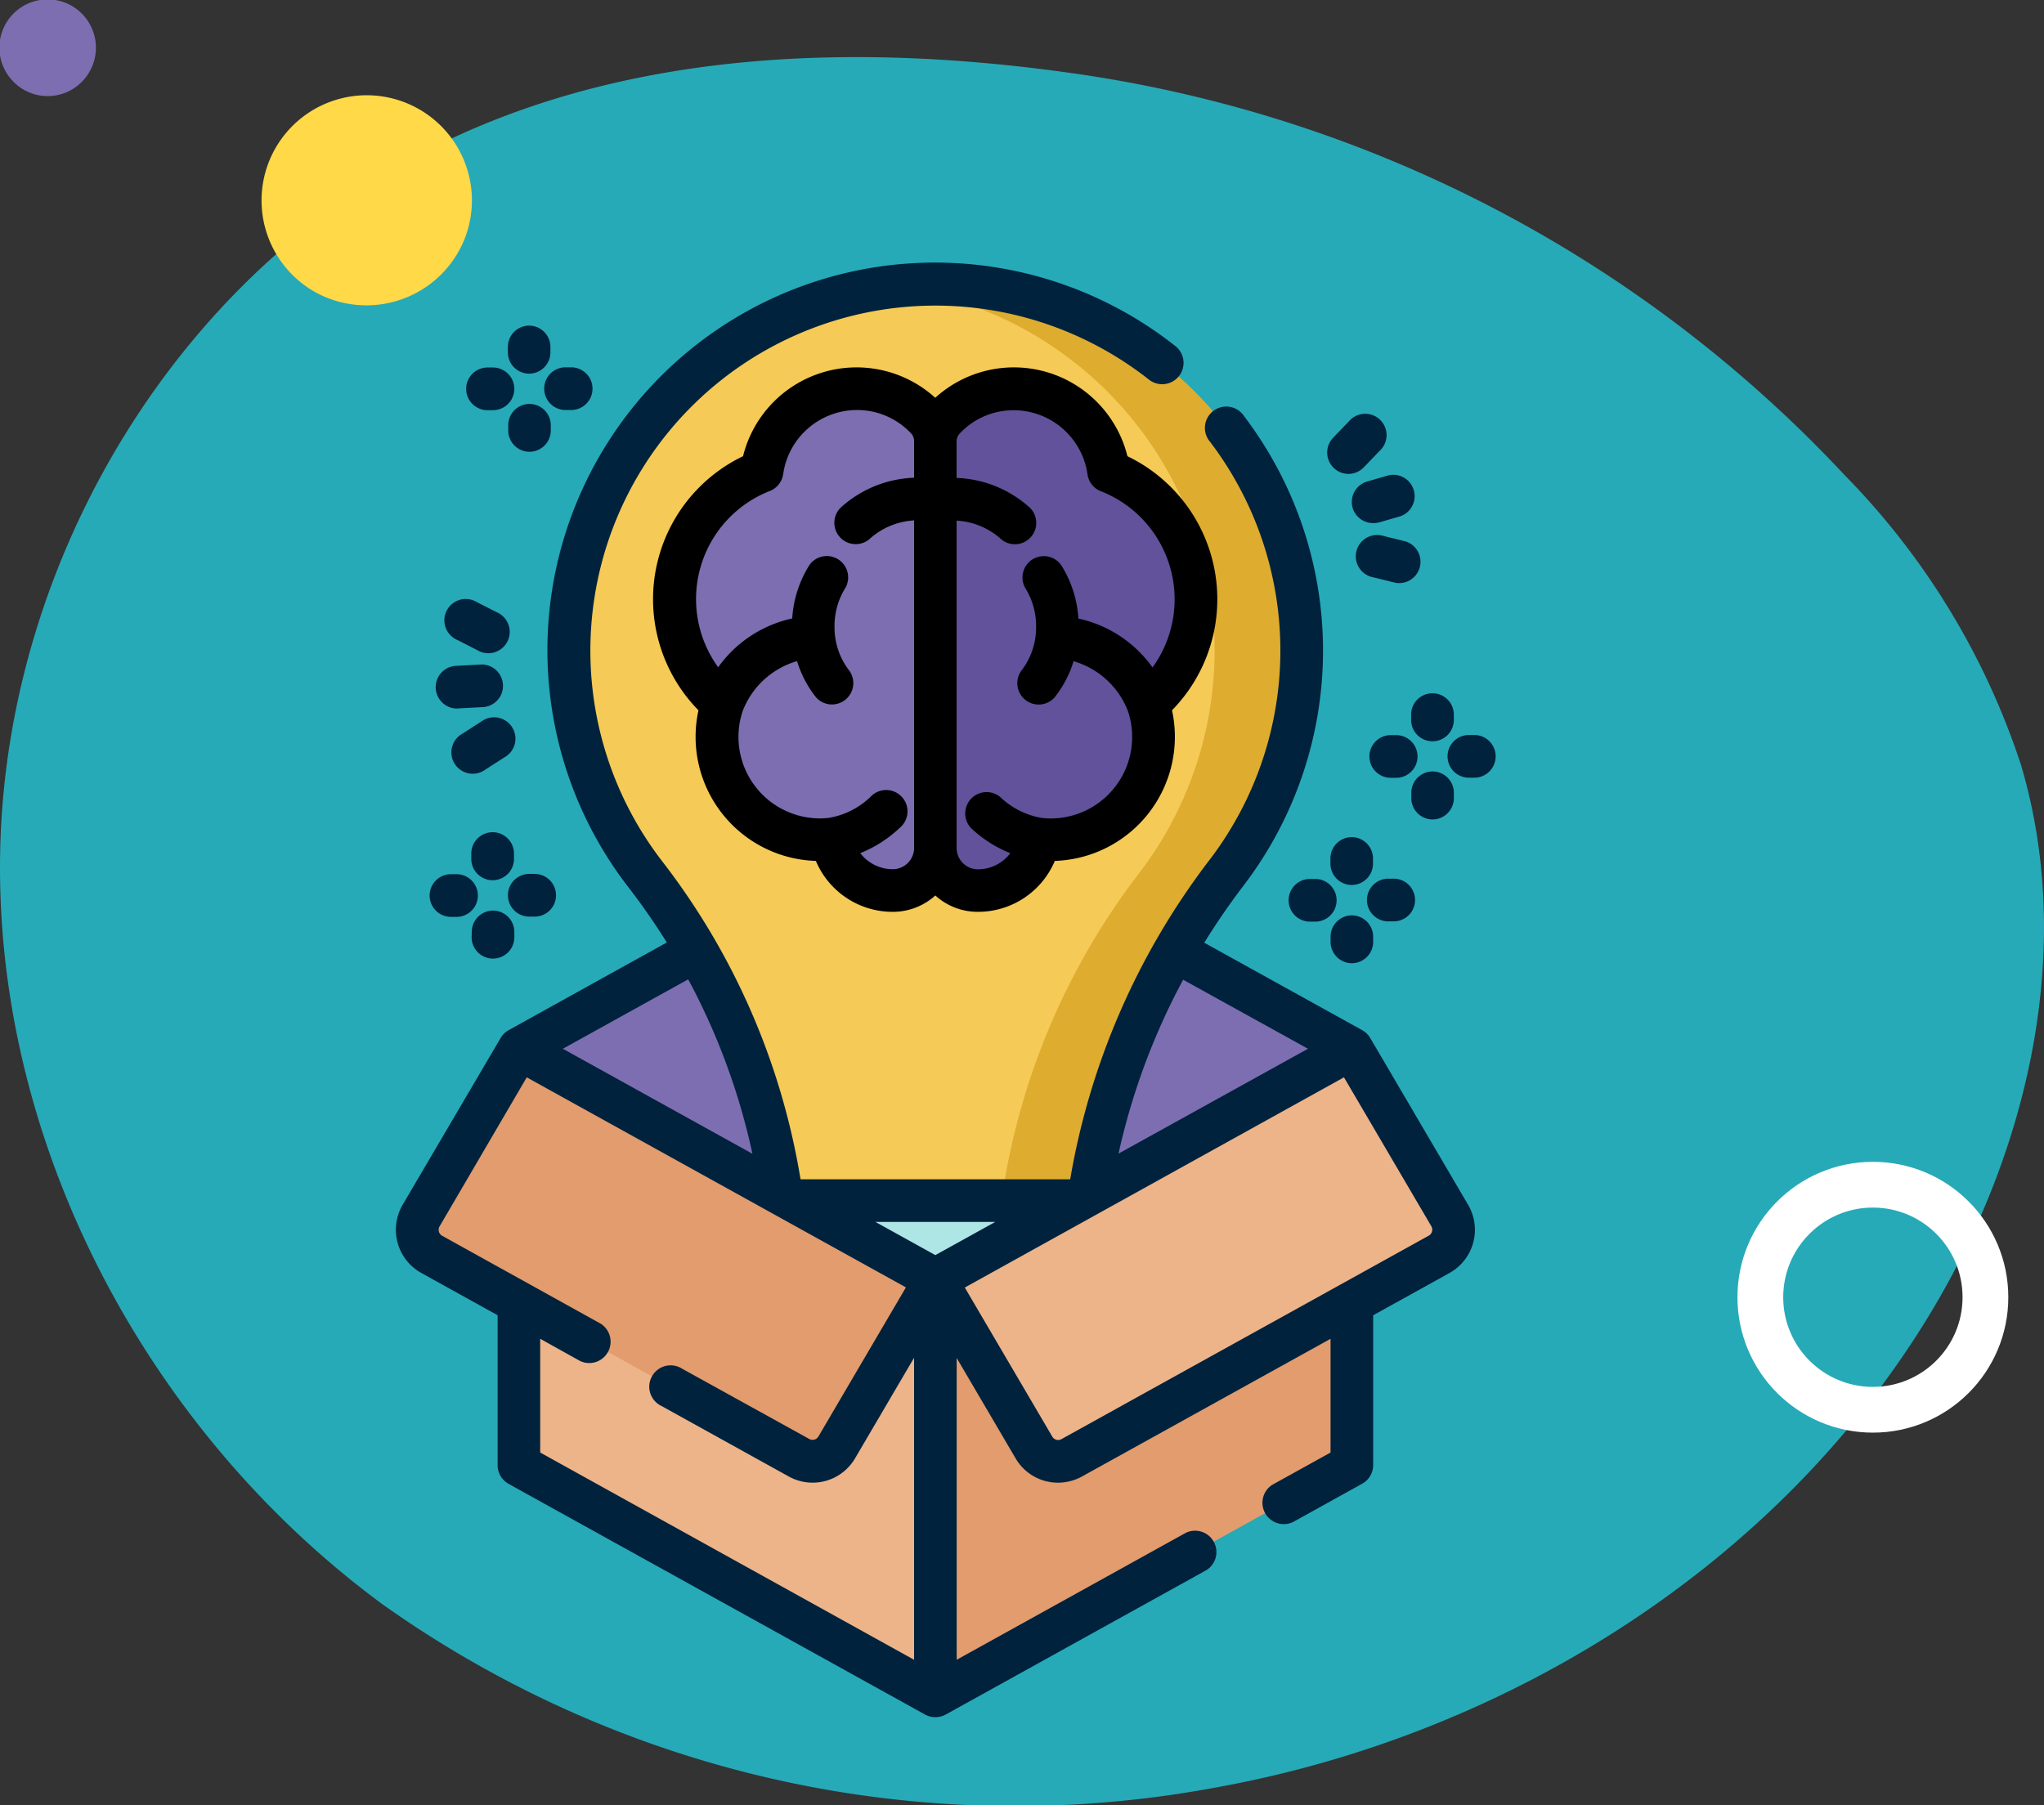 <svg xmlns="http://www.w3.org/2000/svg" width="67" height="59.184" viewBox="0 0 67 59.184">
  <rect x="0" y="0" width="67" height="59.184" fill="#333333" stroke="none"/>
  <g id="Grupo_1100014" data-name="Grupo 1100014" transform="translate(-180 -8304.021)">
    <g id="Grupo_1099673" data-name="Grupo 1099673" transform="translate(0 4553.87)">
      <path id="_12068" data-name="12068" d="M66.039,71.828c-6.861-.947-14.108-.716-20.351,2.283C37.03,78.27,31.344,87.7,31.126,97.3s4.784,19.038,12.512,24.741a35.81,35.81,0,0,0,27.37,6.013c9.53-1.727,18.474-7.326,23.445-15.638,3.187-5.33,4.677-11.911,2.916-17.867a24.409,24.409,0,0,0-5.793-9.521A42.8,42.8,0,0,0,66.039,71.828Z" transform="translate(148.881 3680.691)" fill="#26aab7"/>
      <path id="Trazado_873155" data-name="Trazado 873155" d="M303.26,44.546a1.582,1.582,0,1,0-.106-2.456A1.573,1.573,0,0,0,303.26,44.546Z" transform="translate(138.287 4055.916) rotate(-90)" fill="#7d6eb2"/>
      <path id="Trazado_873156" data-name="Trazado 873156" d="M321.56,66.974a3.448,3.448,0,1,0-1.687-4.918A3.468,3.468,0,0,0,321.56,66.974Z" transform="translate(128.241 4079.581) rotate(-90)" fill="#ffd947"/>
      <circle id="Elipse_11521" data-name="Elipse 11521" cx="3.689" cy="3.689" r="3.689" transform="translate(237.702 3796.368) rotate(-90)" fill="none" stroke="#fff" stroke-linecap="round" stroke-linejoin="round" stroke-width="1.5"/>
    </g>
    <g id="pensar" transform="translate(192.974 8312.64)">
      <path id="Trazado_874646" data-name="Trazado 874646" d="M56.968,195.453l-13.651,7.563,13.651,7.563,13.651-7.563Zm0,0" transform="translate(-39.281 -177.252)" fill="#7d6eb2"/>
      <path id="Trazado_874647" data-name="Trazado 874647" d="M67.987,37.9h9.951a22.908,22.908,0,0,1,4.584-11.124,12.009,12.009,0,1,0-19.067.068A22.371,22.371,0,0,1,67.987,37.9Zm0,0" transform="translate(-55.276 -6.798)" fill="#f5ca56"/>
      <path id="Trazado_874648" data-name="Trazado 874648" d="M187.988,19.51a11.946,11.946,0,0,1-2.45,7.267A22.893,22.893,0,0,0,180.955,37.9H178.1a22.891,22.891,0,0,1,4.583-11.124,12.008,12.008,0,0,0-8.135-19.192q.423-.048.851-.069A12.009,12.009,0,0,1,187.988,19.51Zm0,0" transform="translate(-158.293 -6.801)" fill="#deac2f"/>
      <path id="Trazado_874649" data-name="Trazado 874649" d="M129.621,341.032H119.8a1.786,1.786,0,0,1-1.785-1.786v-7.32a1.786,1.786,0,0,1,1.785-1.786h9.82a1.785,1.785,0,0,1,1.785,1.786v7.32A1.785,1.785,0,0,1,129.621,341.032Zm0,0" transform="translate(-107.025 -299.399)" fill="#aee6e6"/>
      <path id="Trazado_874650" data-name="Trazado 874650" d="M198.469,51.209a4.507,4.507,0,0,0-2.862-4.2,3.138,3.138,0,0,0-5.391-1.718,1.068,1.068,0,0,0-.29.733V59.355a1.4,1.4,0,0,0,1.379,1.4h.016a2.038,2.038,0,0,0,2.008-1.689,3.371,3.371,0,0,0,3.568-4.44A4.494,4.494,0,0,0,198.469,51.209Zm0,0" transform="translate(-172.24 -40.181)" fill="#62529b"/>
      <path id="Trazado_874651" data-name="Trazado 874651" d="M98.176,51.209a4.507,4.507,0,0,1,2.862-4.2,3.138,3.138,0,0,1,5.391-1.718,1.07,1.07,0,0,1,.29.733V59.355a1.4,1.4,0,0,1-1.379,1.4h-.016a2.038,2.038,0,0,1-2.007-1.689,3.371,3.371,0,0,1-3.568-4.44A4.493,4.493,0,0,1,98.176,51.209Zm0,0" transform="translate(-89.033 -40.181)" fill="#7d6eb2"/>
      <path id="Trazado_874652" data-name="Trazado 874652" d="M203.577,290.327l-13.651,7.563V284.239l13.651-7.563Zm0,0" transform="translate(-172.24 -250.912)" fill="#e29c6d"/>
      <path id="Trazado_874653" data-name="Trazado 874653" d="M43.316,290.327l13.651,7.563V284.239l-13.651-7.563Zm0,0" transform="translate(-39.281 -250.912)" fill="#edb48a"/>
      <path id="Trazado_874654" data-name="Trazado 874654" d="M206.436,283.414l-12.039,6.67a.921.921,0,0,1-1.241-.34l-3.231-5.506,13.651-7.563,3.208,5.466A.922.922,0,0,1,206.436,283.414Zm0,0" transform="translate(-172.24 -250.912)" fill="#edb48a"/>
      <path id="Trazado_874655" data-name="Trazado 874655" d="M7.983,283.414l12.039,6.67a.922.922,0,0,0,1.241-.34l3.231-5.506-13.651-7.563-3.207,5.466A.921.921,0,0,0,7.983,283.414Zm0,0" transform="translate(-6.807 -250.912)" fill="#e29c6d"/>
      <path id="Trazado_874656" data-name="Trazado 874656" d="M106.213,39.717a3.834,3.834,0,0,0-6.3-1.915,3.834,3.834,0,0,0-6.3,1.915,5.2,5.2,0,0,0-1.461,8.33A4.07,4.07,0,0,0,96,52.985a2.73,2.73,0,0,0,2.521,1.669h.022a2.073,2.073,0,0,0,1.373-.536,2.061,2.061,0,0,0,1.368.536h.028a2.73,2.73,0,0,0,2.521-1.669,4.07,4.07,0,0,0,3.841-4.938,5.205,5.205,0,0,0-1.461-8.33Zm-7.68,13.54h-.011a1.336,1.336,0,0,1-1.066-.528,4.055,4.055,0,0,0,1.291-.826.7.7,0,1,0-.959-1.015,2.6,2.6,0,0,1-1.368.687,2.733,2.733,0,0,1-.286.016,2.672,2.672,0,0,1-2.53-3.527,2.72,2.72,0,0,1,1.78-1.629,3.564,3.564,0,0,0,.626,1.192.7.7,0,0,0,1.088-.877,2.308,2.308,0,0,1-.486-1.449,2.344,2.344,0,0,1,.361-1.275.7.7,0,0,0-1.174-.756,3.708,3.708,0,0,0-.574,1.766,4.035,4.035,0,0,0-2.427,1.6,3.806,3.806,0,0,1,1.694-5.779.7.7,0,0,0,.437-.554,2.447,2.447,0,0,1,2.416-2.1,2.416,2.416,0,0,1,1.775.766.368.368,0,0,1,.1.254v1.2a3.765,3.765,0,0,0-2.419.992.7.7,0,0,0,.944,1.03,2.373,2.373,0,0,1,1.475-.623V52.554A.7.7,0,0,1,98.533,53.257Zm8.5-6.618a4.035,4.035,0,0,0-2.427-1.6,3.708,3.708,0,0,0-.574-1.766.7.7,0,0,0-1.174.756,2.347,2.347,0,0,1,.361,1.275,2.308,2.308,0,0,1-.486,1.449.7.7,0,0,0,1.088.877,3.563,3.563,0,0,0,.626-1.192,2.718,2.718,0,0,1,1.78,1.629,2.671,2.671,0,0,1-2.53,3.526,2.739,2.739,0,0,1-.286-.016,2.6,2.6,0,0,1-1.368-.687.7.7,0,0,0-.959,1.016,4.054,4.054,0,0,0,1.29.826,1.336,1.336,0,0,1-1.066.528H101.3a.7.7,0,0,1-.686-.7V41.829a2.377,2.377,0,0,1,1.475.623.7.7,0,0,0,.943-1.03,3.764,3.764,0,0,0-2.419-.992v-1.2a.369.369,0,0,1,.1-.254,2.416,2.416,0,0,1,1.775-.766,2.447,2.447,0,0,1,2.416,2.1.7.7,0,0,0,.437.555,3.806,3.806,0,0,1,1.694,5.778Zm0,0" transform="translate(-82.231 -33.38)"/>
      <path id="Trazado_874657" data-name="Trazado 874657" d="M31.94,25.41a.715.715,0,0,0-.264-.258L26.5,22.287q.6-.971,1.3-1.889a12.7,12.7,0,0,0,.007-15.372.7.7,0,1,0-1.112.845,11.308,11.308,0,0,1-.006,13.68,23.791,23.791,0,0,0-4.583,10.491H13.267A23.149,23.149,0,0,0,8.731,19.616,11.31,11.31,0,0,1,24.691,3.829a.7.7,0,0,0,.866-1.1A12.706,12.706,0,0,0,7.626,20.47a21.931,21.931,0,0,1,1.257,1.809L3.7,25.153a.7.7,0,0,0-.264.258L.225,30.877a1.62,1.62,0,0,0,.612,2.237l2.5,1.385v4.917a.7.7,0,0,0,.36.611l13.651,7.563a.707.707,0,0,0,.677,0l8.552-4.738a.7.7,0,0,0-.677-1.222l-7.515,4.164V35.9l1.93,3.289a1.61,1.61,0,0,0,1.392.8,1.629,1.629,0,0,0,.79-.206l8.143-4.511V39l-1.911,1.059a.7.7,0,0,0,.677,1.222l2.271-1.258a.7.7,0,0,0,.36-.611V34.5l2.5-1.385a1.62,1.62,0,0,0,.612-2.237ZM17.686,32.528,15.722,31.44H19.65ZM29.9,25.763,23.69,29.2a22.105,22.105,0,0,1,2.118-5.7ZM9.584,23.488a21.714,21.714,0,0,1,2.105,5.717L5.476,25.763ZM4.733,35.271,6.042,36a.7.7,0,0,0,.677-1.222l-5.2-2.884a.223.223,0,0,1-.084-.308L4.292,26.7l12.429,6.886-2.868,4.888a.222.222,0,0,1-.3.082L9.387,36.253a.7.7,0,1,0-.677,1.222l4.166,2.308a1.611,1.611,0,0,0,2.182-.6l1.93-3.289v9.9L4.733,39Zm29.232-3.516a.22.22,0,0,1-.107.136l-12.039,6.67a.222.222,0,0,1-.3-.082l-2.868-4.888L31.08,26.7l2.862,4.879A.22.22,0,0,1,33.965,31.755Zm0,0" transform="translate(0 0)" fill="#00223d"/>
      <path id="Trazado_874658" data-name="Trazado 874658" d="M27.3,202.043h0a.7.7,0,0,0,.7-.7v-.174a.7.7,0,0,0-.7-.7h0a.7.7,0,0,0-.7.7v.174A.7.7,0,0,0,27.3,202.043Zm0,0" transform="translate(-24.126 -181.805)" fill="#00223d"/>
      <path id="Trazado_874659" data-name="Trazado 874659" d="M26.672,228.879a.7.7,0,0,0,.7.7h0a.7.7,0,0,0,.7-.7V228.7a.7.7,0,0,0-.7-.695h0a.7.7,0,0,0-.695.7Zm0,0" transform="translate(-24.187 -206.772)" fill="#00223d"/>
      <path id="Trazado_874660" data-name="Trazado 874660" d="M40.171,216.534h.177a.7.7,0,0,0,0-1.4h-.177a.7.7,0,0,0,0,1.4Zm0,0" transform="translate(-35.796 -195.103)" fill="#00223d"/>
      <path id="Trazado_874661" data-name="Trazado 874661" d="M12.643,216.6h.178a.7.7,0,0,0,0-1.4H12.64a.7.7,0,0,0,0,1.4Zm0,0" transform="translate(-10.831 -195.16)" fill="#00223d"/>
      <path id="Trazado_874662" data-name="Trazado 874662" d="M357.414,152.245v.174a.7.7,0,0,0,.7.695h0a.7.7,0,0,0,.7-.7v-.174a.7.7,0,0,0-.7-.7h0A.7.7,0,0,0,357.414,152.245Zm0,0" transform="translate(-324.133 -137.431)" fill="#00223d"/>
      <path id="Trazado_874663" data-name="Trazado 874663" d="M358.176,180.645h0a.7.7,0,0,0,.695-.7v-.174a.7.7,0,0,0-.7-.7h0a.7.7,0,0,0-.695.7v.173A.7.7,0,0,0,358.176,180.645Zm0,0" transform="translate(-324.189 -162.399)" fill="#00223d"/>
      <path id="Trazado_874664" data-name="Trazado 874664" d="M371.154,166.207h-.177a.7.7,0,0,0,0,1.4h.177a.7.7,0,0,0,0-1.4Zm0,0" transform="translate(-335.802 -150.73)" fill="#00223d"/>
      <path id="Trazado_874665" data-name="Trazado 874665" d="M343.448,167.667h.177a.7.7,0,0,0,0-1.4h-.177a.7.7,0,0,0,0,1.4Zm0,0" transform="translate(-310.834 -150.786)" fill="#00223d"/>
      <path id="Trazado_874666" data-name="Trazado 874666" d="M40.137,23.68h0a.7.7,0,0,0,.695-.7V22.8a.7.7,0,0,0-.7-.695h0a.7.7,0,0,0-.695.7v.174A.7.7,0,0,0,40.137,23.68Zm0,0" transform="translate(-35.764 -20.049)" fill="#00223d"/>
      <path id="Trazado_874667" data-name="Trazado 874667" d="M40.9,50.335a.7.7,0,0,0-.7-.695h0a.7.7,0,0,0-.695.7v.174a.7.7,0,0,0,.7.695h0a.7.7,0,0,0,.695-.7Zm0,0" transform="translate(-35.82 -45.017)" fill="#00223d"/>
      <path id="Trazado_874668" data-name="Trazado 874668" d="M53.006,38.167h.178a.7.7,0,0,0,0-1.4H53a.7.7,0,0,0,0,1.4Zm0,0" transform="translate(-47.436 -33.344)" fill="#00223d"/>
      <path id="Trazado_874669" data-name="Trazado 874669" d="M25.472,38.23h.177a.7.7,0,0,0,0-1.4h-.178a.7.7,0,0,0,0,1.4Zm0,0" transform="translate(-22.465 -33.401)" fill="#00223d"/>
      <path id="Trazado_874670" data-name="Trazado 874670" d="M329.695,202.156a.7.7,0,0,0-.695.7v.174a.7.7,0,0,0,.7.695h0a.7.7,0,0,0,.695-.7v-.174A.7.7,0,0,0,329.695,202.156Zm0,0" transform="translate(-298.364 -183.331)" fill="#00223d"/>
      <path id="Trazado_874671" data-name="Trazado 874671" d="M329.765,231.258h0a.7.7,0,0,0,.695-.7v-.174a.7.7,0,0,0-.7-.695h0a.7.7,0,0,0-.695.7v.174A.7.7,0,0,0,329.765,231.258Zm0,0" transform="translate(-298.424 -208.299)" fill="#00223d"/>
      <path id="Trazado_874672" data-name="Trazado 874672" d="M342.569,218.214h.178a.7.7,0,0,0,0-1.4h-.177a.7.7,0,0,0,0,1.4Zm0,0" transform="translate(-310.037 -196.627)" fill="#00223d"/>
      <path id="Trazado_874673" data-name="Trazado 874673" d="M315.208,216.879h-.174a.7.7,0,0,0,0,1.4h.177a.7.7,0,1,0-.007-1.4Zm0,0" transform="translate(-285.069 -196.683)" fill="#00223d"/>
      <path id="Trazado_874674" data-name="Trazado 874674" d="M336.5,75.52a.7.7,0,0,0,.671.5A.69.69,0,0,0,337.36,76l.713-.206a.7.7,0,0,0-.387-1.342l-.713.206A.7.7,0,0,0,336.5,75.52Zm0,0" transform="translate(-305.137 -67.49)" fill="#00223d"/>
      <path id="Trazado_874675" data-name="Trazado 874675" d="M328.558,55.455a.7.7,0,0,0,.5-.214l.515-.535a.7.7,0,1,0-1.006-.968l-.515.535a.7.7,0,0,0,.5,1.182Zm0,0" transform="translate(-297.33 -48.538)" fill="#00223d"/>
      <path id="Trazado_874676" data-name="Trazado 874676" d="M340.031,96.114l-.721-.178a.7.7,0,1,0-.335,1.356l.721.178a.7.7,0,0,0,.335-1.356Zm0,0" transform="translate(-306.929 -86.983)" fill="#00223d"/>
      <path id="Trazado_874677" data-name="Trazado 874677" d="M14.933,142.84h.037l.742-.039a.7.7,0,1,0-.073-1.395l-.741.039a.7.7,0,0,0,.036,1.4Zm0,0" transform="translate(-12.908 -128.236)" fill="#00223d"/>
      <path id="Trazado_874678" data-name="Trazado 874678" d="M17.923,119.877l.661.337a.7.7,0,1,0,.634-1.245l-.662-.337a.7.7,0,1,0-.634,1.245Zm0,0" transform="translate(-15.907 -107.516)" fill="#00223d"/>
      <path id="Trazado_874679" data-name="Trazado 874679" d="M21.656,161.56a.7.7,0,1,0-.761-1.171l-.623.4a.7.7,0,1,0,.761,1.172Zm0,0" transform="translate(-18.095 -145.351)" fill="#00223d"/>
    </g>
  </g>
</svg>
